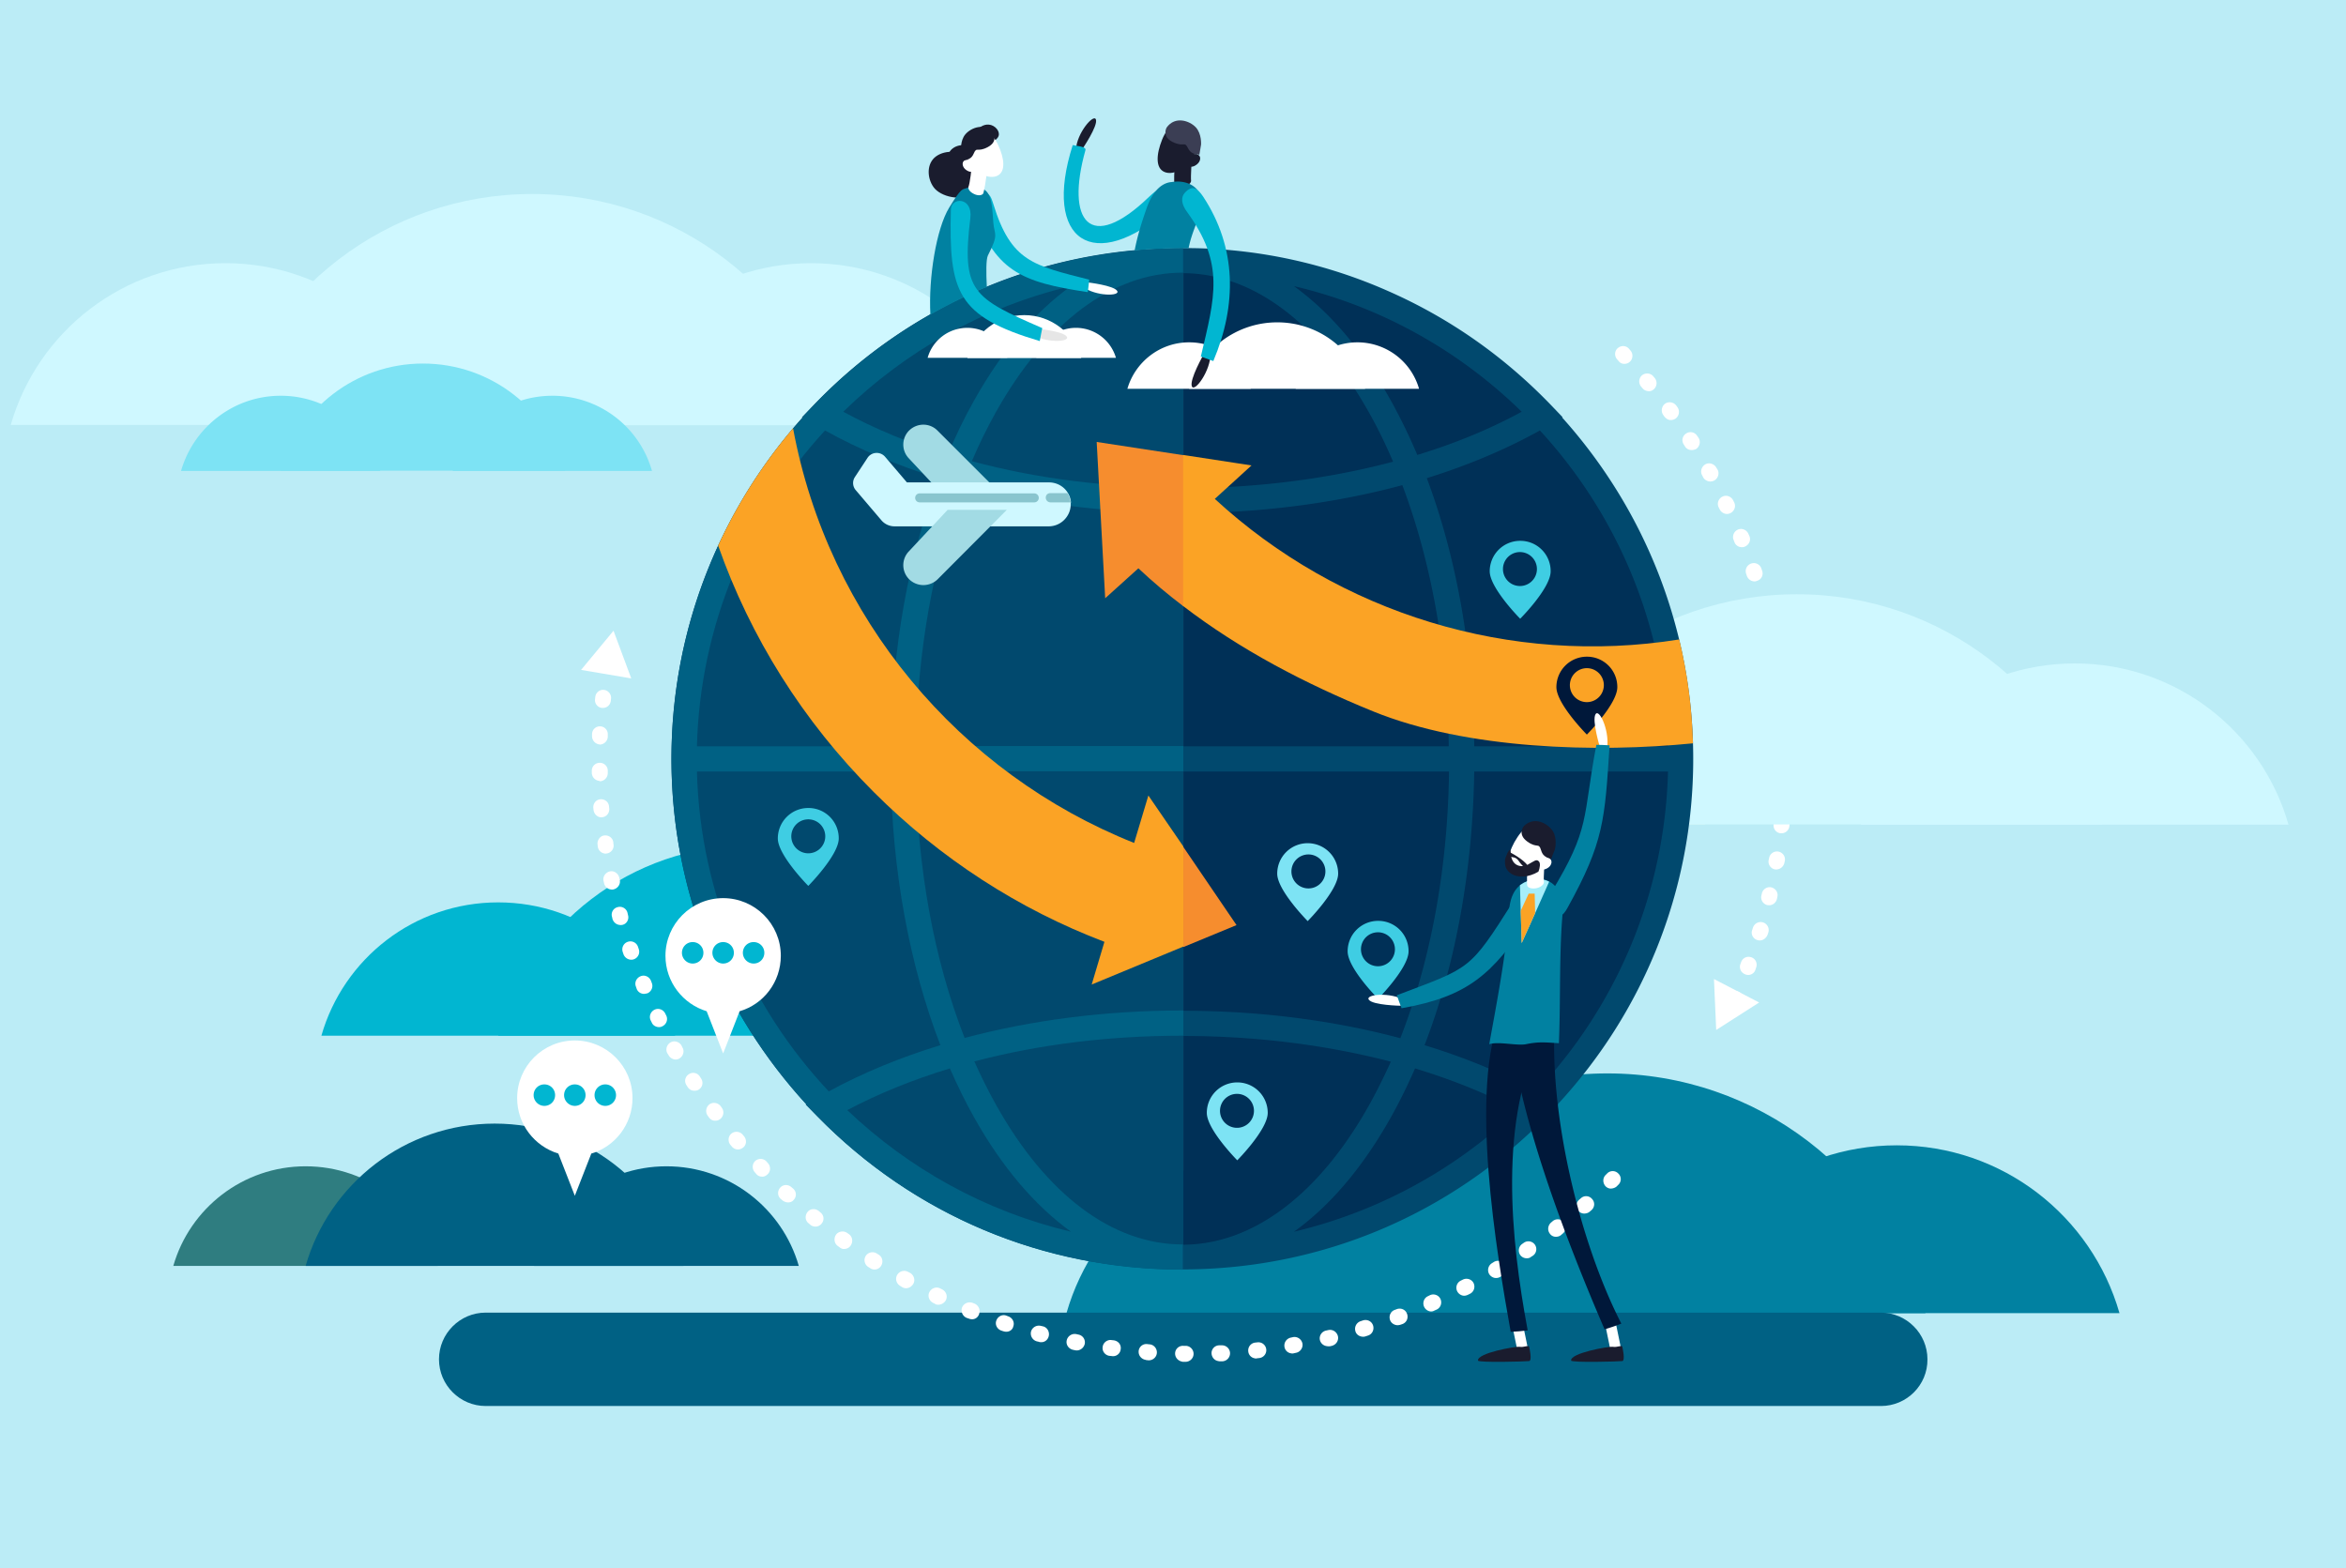 <svg viewBox="0 0 380 254" fill="none" xmlns="http://www.w3.org/2000/svg"><rect x="0" y="0" width="380" height="254" fill="#808080" stroke="none"/><g clip-path="url(#clip0)"><path d="M434.35 0H-51v254h485.35V0z" fill="#BBECF6"/><path d="M80.692 146.172c-13.63 0-25.076 9.141-28.635 21.598h57.312c-3.56-12.498-15.046-21.598-28.677-21.598z" fill="#01B6D1"/><path d="M158.874 146.172c-13.63 0-25.076 9.141-28.636 21.598h57.312c-3.6-12.498-15.086-21.598-28.676-21.598z" fill="#3CA0A3"/><path d="M121.624 136.91c-19.454 0-35.835 13.023-40.931 30.86h81.862c-5.096-17.837-21.476-30.86-40.931-30.86z" fill="#01B6D1"/><path d="M208.825 185.525c-17.149 0-31.588 11.487-36.078 27.18h72.156c-4.49-15.693-18.929-27.18-36.078-27.18zM307.23 185.525c-17.149 0-31.588 11.487-36.078 27.18h72.156c-4.49-15.693-18.929-27.18-36.078-27.18z" fill="#0181A1"/><path d="M260.354 173.876c-24.47 0-45.138 16.421-51.528 38.829h103.056c-6.431-22.448-27.059-38.829-51.528-38.829z" fill="#0181A1"/><path d="M304.68 227.751H78.669c-4.166 0-7.563-3.398-7.563-7.564s3.397-7.563 7.563-7.563H304.64c4.166 0 7.563 3.397 7.563 7.563.041 4.166-3.357 7.564-7.523 7.564z" fill="#006184"/><path d="M179.662 219.621c-.687-.122-1.173-.769-1.051-1.456.08-.688.768-1.214 1.456-1.092l.364.04c.728.121 1.213.728 1.092 1.456a1.235 1.235 0 01-1.456 1.092l-.405-.04c0 .04 0 .04 0 0zm-5.46-.89c-.04 0-.04 0 0 0l-.404-.081c-.688-.162-1.173-.809-1.012-1.537a1.328 1.328 0 011.537-1.011l.364.081a1.276 1.276 0 011.011 1.537c-.161.647-.808 1.132-1.496 1.011zm11.325 1.537c-.647-.122-1.133-.688-1.092-1.375a1.245 1.245 0 011.375-1.173l.364.04c.728.041 1.254.688 1.213 1.375-.04.728-.687 1.254-1.375 1.214l-.364-.041c-.04 0-.081-.04-.121-.04zm-17.109-2.872c-.04 0-.081 0-.121-.04l-.364-.081a1.326 1.326 0 01-.93-1.578 1.326 1.326 0 011.577-.93l.364.081c.688.162 1.092.89.93 1.577-.162.688-.768 1.092-1.456.971zm23.014 3.155c-.607-.121-1.092-.647-1.092-1.294 0-.728.607-1.295 1.335-1.254h.364c.728 0 1.294.607 1.294 1.294 0 .728-.607 1.294-1.294 1.294h-.364c-.122 0-.162 0-.243-.04zm-28.676-4.854c-.081 0-.122-.04-.202-.04l-.364-.121c-.688-.243-1.052-.971-.809-1.618.242-.688.97-1.052 1.617-.809l.324.121c.688.243 1.052.971.809 1.618-.121.607-.728.971-1.375.849zm34.581 4.773c-.607-.081-1.052-.607-1.092-1.213a1.255 1.255 0 011.254-1.335h.364a1.308 1.308 0 011.375 1.213 1.308 1.308 0 01-1.213 1.375h-.364c-.122 0-.243 0-.324-.04zm-40.122-6.795c-.081 0-.162-.04-.283-.081l-.364-.121a1.347 1.347 0 01-.728-1.699 1.347 1.347 0 011.698-.728l.324.121c.647.284.971 1.012.728 1.699-.202.607-.769.93-1.375.809zm46.027 6.35a1.248 1.248 0 01-1.052-1.132 1.28 1.28 0 011.133-1.416l.364-.04a1.28 1.28 0 011.416 1.132 1.28 1.28 0 01-1.133 1.416l-.364.04a.554.554 0 01-.364 0zm-51.447-8.696a.46.46 0 01-.324-.121l-.323-.162c-.647-.323-.93-1.092-.607-1.739.324-.647 1.092-.93 1.739-.607l.324.162c.647.324.93 1.092.607 1.739-.284.526-.85.809-1.416.728zm57.312 7.887a1.244 1.244 0 01-1.052-1.051 1.315 1.315 0 011.052-1.497l.364-.081a1.314 1.314 0 011.496 1.052c.122.687-.364 1.375-1.051 1.496l-.364.081a.817.817 0 01-.445 0zm-62.57-10.556c-.121-.041-.283-.081-.404-.162l-.324-.202c-.607-.364-.849-1.133-.485-1.78.364-.606 1.132-.849 1.779-.485l.324.162c.607.364.849 1.132.526 1.739-.324.566-.89.809-1.416.728zm68.313 9.383a1.3 1.3 0 01-1.052-.97c-.161-.688.284-1.376.971-1.537l.364-.081c.688-.162 1.375.242 1.578.97.161.688-.243 1.376-.971 1.578l-.364.081c-.162 0-.324 0-.526-.041zm-73.409-12.417c-.162-.04-.324-.08-.485-.202l-.324-.202a1.306 1.306 0 01-.405-1.78 1.307 1.307 0 011.78-.404l.324.202c.606.364.768 1.173.404 1.78a1.249 1.249 0 01-1.294.606zm79.112 10.88c-.485-.081-.89-.404-1.011-.889a1.311 1.311 0 01.89-1.618l.364-.122c.687-.202 1.415.162 1.617.85.203.687-.161 1.415-.849 1.618l-.364.121a1.194 1.194 0 01-.647.04zm-84.006-14.196a1.256 1.256 0 01-.526-.243l-.323-.242c-.567-.405-.688-1.214-.284-1.821.405-.566 1.254-.687 1.82-.283l.284.203c.566.404.687 1.213.283 1.82-.283.445-.769.606-1.254.566zm89.628 12.336c-.445-.081-.849-.364-1.011-.809-.243-.688.081-1.416.768-1.658l.324-.122c.687-.242 1.415.081 1.658.769.243.687-.081 1.415-.768 1.658l-.364.121c-.162.041-.405.081-.607.041zm-94.32-15.976c-.202-.041-.445-.122-.606-.283l-.284-.243c-.566-.445-.606-1.254-.161-1.82.445-.566 1.253-.607 1.82-.162l.283.243c.566.445.647 1.254.162 1.82a1.266 1.266 0 01-1.214.445zm99.78 13.751a1.32 1.32 0 01-.971-.768c-.283-.647 0-1.416.647-1.699l.324-.162c.647-.283 1.416 0 1.699.647.283.648 0 1.416-.647 1.699l-.364.162c-.203.121-.445.162-.688.121zm-104.229-17.675a1.526 1.526 0 01-.687-.323l-.284-.243c-.525-.485-.525-1.294-.04-1.82.485-.526 1.294-.526 1.82-.04l.283.242c.526.486.566 1.295.041 1.82-.243.324-.688.445-1.133.364zm109.568 15.127a1.345 1.345 0 01-.93-.687 1.282 1.282 0 01.566-1.74l.323-.161c.648-.324 1.416-.081 1.74.525.323.648.081 1.416-.526 1.74l-.324.161c-.323.162-.606.203-.849.162zM123.24 190.581a1.111 1.111 0 01-.728-.405l-.242-.283a1.319 1.319 0 01.04-1.82 1.32 1.32 0 011.82.04l.243.283c.485.526.485 1.335-.041 1.821-.323.323-.728.444-1.092.364zm118.871 16.421a1.383 1.383 0 01-.89-.607 1.309 1.309 0 01.445-1.78l.323-.202a1.309 1.309 0 011.78.445 1.309 1.309 0 01-.445 1.78l-.324.202c-.283.162-.566.202-.889.162zm-122.794-20.83a1.254 1.254 0 01-.768-.445l-.243-.283c-.445-.566-.364-1.375.162-1.82.566-.445 1.375-.364 1.82.162l.242.283c.445.566.405 1.375-.161 1.82-.324.243-.688.364-1.052.283zm127.768 17.634a1.279 1.279 0 01-.849-.525 1.286 1.286 0 01.324-1.78l.283-.202a1.285 1.285 0 011.779.323 1.286 1.286 0 01-.323 1.78l-.324.202c-.202.202-.566.243-.89.202zm-131.449-22.285c-.323-.041-.606-.243-.809-.526l-.202-.283c-.404-.566-.283-1.375.283-1.82.567-.405 1.376-.283 1.82.283l.203.283c.404.566.283 1.375-.283 1.82-.324.243-.648.283-1.012.243zm136.222 18.807a1.144 1.144 0 01-.809-.485c-.445-.567-.324-1.376.202-1.82l.283-.243c.567-.445 1.376-.324 1.82.202.445.566.324 1.375-.202 1.82l-.283.243c-.283.243-.647.323-1.011.283zm-139.579-23.661c-.364-.04-.647-.243-.889-.566l-.203-.324a1.262 1.262 0 01.405-1.779 1.262 1.262 0 011.779.404l.203.324a1.262 1.262 0 01-.405 1.779c-.242.162-.566.203-.89.162zm144.149 19.9a1.428 1.428 0 01-.768-.405c-.485-.526-.405-1.335.121-1.82l.283-.243a1.251 1.251 0 011.82.122c.486.525.445 1.334-.121 1.82l-.283.242c-.283.243-.688.324-1.052.284zm-147.182-24.956c-.364-.08-.728-.283-.93-.647l-.203-.323c-.364-.607-.121-1.416.486-1.78.607-.364 1.415-.121 1.779.485l.162.324c.364.607.122 1.416-.485 1.78a1.14 1.14 0 01-.809.161zm151.51 20.911a1.276 1.276 0 01-.688-.364c-.485-.526-.485-1.335 0-1.82l.243-.243a1.247 1.247 0 011.82 0 1.247 1.247 0 010 1.82l-.283.283c-.283.243-.728.364-1.092.324zm-154.26-26.169c-.405-.08-.769-.323-.931-.728l-.161-.323c-.324-.647-.041-1.416.606-1.739.647-.324 1.416-.041 1.739.606l.162.324c.324.647.041 1.416-.606 1.739-.284.162-.567.162-.809.121zm-2.387-5.379a1.268 1.268 0 01-.97-.768l-.122-.364c-.283-.647.041-1.416.728-1.699.647-.283 1.416.04 1.699.728l.121.324c.284.647-.04 1.415-.687 1.698-.324.081-.566.122-.769.081zm-2.103-5.541a1.347 1.347 0 01-1.011-.849l-.121-.364a1.294 1.294 0 01.809-1.659 1.295 1.295 0 011.658.809l.121.364a1.294 1.294 0 01-.809 1.659 1.173 1.173 0 01-.647.04zm-1.739-5.622c-.485-.081-.89-.445-1.052-.93l-.08-.364a1.247 1.247 0 01.93-1.578c.687-.202 1.415.243 1.577.931l.081.364c.202.687-.202 1.415-.89 1.577a1.314 1.314 0 01-.566 0zm-1.375-5.743c-.526-.081-.93-.486-1.052-1.011l-.08-.364c-.162-.688.323-1.376 1.01-1.537.688-.162 1.376.323 1.537 1.011l.081.364c.162.687-.323 1.375-1.01 1.537a.997.997 0 01-.486 0zm-1.011-5.824c-.526-.081-.971-.526-1.052-1.092l-.04-.364c-.081-.688.404-1.376 1.092-1.457.728-.08 1.375.405 1.456 1.093l.04.364c.122.687-.404 1.375-1.092 1.456a.696.696 0 01-.404 0zm182.855 25.157c-.121 0-.202-.041-.323-.081-.647-.283-.931-1.052-.647-1.699l.161-.323c.284-.647 1.052-.971 1.699-.647.647.283.971 1.051.647 1.698l-.162.324a1.301 1.301 0 01-1.375.728zM97.234 132.379c-.567-.081-1.012-.566-1.093-1.173l-.04-.364c-.04-.728.485-1.335 1.173-1.375.728-.041 1.335.485 1.375 1.173l.04.364c.041.728-.485 1.334-1.172 1.375-.081.04-.203 0-.283 0zM282.92 157.9a.565.565 0 01-.242-.081 1.288 1.288 0 01-.769-1.658l.122-.323c.242-.688.97-1.012 1.658-.769.687.243 1.011.971.768 1.658l-.121.364a1.22 1.22 0 01-1.416.809zM96.95 126.474a1.338 1.338 0 01-1.092-1.254v-.364c0-.728.567-1.294 1.295-1.294s1.294.566 1.294 1.294v.364c0 .728-.566 1.294-1.254 1.335a.568.568 0 00-.243-.081zm187.871 25.845c-.04 0-.121-.041-.161-.041-.688-.202-1.092-.93-.85-1.618l.122-.364a1.31 1.31 0 011.617-.889 1.31 1.31 0 01.89 1.617l-.121.365c-.243.647-.89 1.051-1.497.93zm-187.83-31.75a1.346 1.346 0 01-1.092-1.335v-.364a1.268 1.268 0 011.335-1.213c.728.04 1.253.647 1.213 1.334v.364a1.33 1.33 0 01-1.335 1.254c0-.04-.04-.04-.121-.04zm189.367 26.047h-.081c-.687-.162-1.132-.849-.97-1.537l.081-.364c.161-.688.849-1.133 1.537-.971.687.162 1.132.85.97 1.537l-.081.364c-.161.647-.809 1.092-1.456.971zM97.436 114.664a1.265 1.265 0 01-1.052-1.416l.04-.364a1.273 1.273 0 011.416-1.132c.688.08 1.214.728 1.133 1.415l-.04.364a1.274 1.274 0 01-1.416 1.133h-.081zm190.095 26.168c-.04 0-.04 0 0 0a1.283 1.283 0 01-1.051-1.496l.08-.364a1.294 1.294 0 012.549.445l-.081.364a1.373 1.373 0 01-1.497 1.051zM98.245 108.799a1.292 1.292 0 01-1.052-1.496l.04-.203.081-.364a1.292 1.292 0 011.497-1.051 1.314 1.314 0 011.051 1.496l-.08.364-.04.202a1.284 1.284 0 01-1.497 1.052zm190.095 26.168a1.264 1.264 0 01-1.051-1.415l.04-.364a1.274 1.274 0 011.416-1.133 1.273 1.273 0 011.132 1.416l-.04.364a1.273 1.273 0 01-1.416 1.132h-.081zm.445-5.905a1.344 1.344 0 01-1.092-1.334v-.364a1.33 1.33 0 011.335-1.254c.687.04 1.254.647 1.254 1.335v.364a1.27 1.27 0 01-1.335 1.213c-.041.081-.081.04-.162.04zm.121-5.905a1.338 1.338 0 01-1.092-1.254v-.364c0-.728.567-1.294 1.254-1.334.728 0 1.294.566 1.335 1.254v.364c0 .728-.566 1.294-1.294 1.294-.041.081-.122.04-.203.04zm-.283-5.905c-.566-.081-1.011-.566-1.092-1.173l-.04-.364c-.041-.728.485-1.334 1.173-1.375.728-.04 1.334.485 1.375 1.173l.04.364c.041.728-.485 1.335-1.173 1.375-.081.041-.161.041-.283 0zm-.606-5.864c-.526-.081-.971-.526-1.052-1.092l-.04-.365c-.122-.687.404-1.375 1.092-1.456.687-.121 1.375.405 1.456 1.092l.04.364c.081.729-.404 1.376-1.092 1.457h-.404zm-1.012-5.825c-.525-.081-.93-.485-1.051-1.011l-.081-.364c-.162-.687.324-1.375 1.011-1.537.688-.162 1.375.324 1.537 1.011l.081.364a1.35 1.35 0 01-1.011 1.537h-.486zm-1.334-5.743c-.486-.08-.89-.445-1.052-.93l-.081-.364a1.247 1.247 0 01.93-1.578 1.247 1.247 0 011.578.93l.081.365c.202.687-.243 1.415-.931 1.577-.161 0-.364.04-.525 0zm-1.699-5.662a1.348 1.348 0 01-1.011-.85l-.122-.364a1.295 1.295 0 01.809-1.658 1.295 1.295 0 011.659.809l.121.364c.243.688-.121 1.415-.809 1.618a.937.937 0 01-.647.08zm-2.063-5.541a1.239 1.239 0 01-.97-.81l-.122-.323c-.283-.647.041-1.416.688-1.699.647-.283 1.415.04 1.698.688l.162.364c.283.647-.04 1.415-.728 1.699-.242.121-.485.121-.728.08zm-2.386-5.38a1.36 1.36 0 01-.971-.728l-.162-.323c-.323-.648-.04-1.416.607-1.74.647-.323 1.416-.04 1.739.607l.162.324c.324.647.041 1.415-.607 1.739-.242.121-.485.162-.768.121zm-2.71-5.258c-.364-.08-.728-.283-.93-.647l-.162-.323c-.364-.607-.121-1.416.485-1.78.607-.364 1.416-.121 1.78.485l.202.324c.364.606.122 1.416-.485 1.78a1.407 1.407 0 01-.89.161zm-3.033-5.096a1.202 1.202 0 01-.85-.566l-.202-.324a1.263 1.263 0 01.404-1.78 1.263 1.263 0 011.78.405l.202.283c.405.607.203 1.416-.364 1.82-.323.162-.647.203-.97.162zm-3.317-4.853c-.324-.04-.607-.243-.849-.526l-.203-.283c-.404-.567-.283-1.376.284-1.82.566-.405 1.375-.283 1.82.283l.202.283c.404.566.283 1.375-.283 1.82a1.407 1.407 0 01-.971.243zm-3.64-4.692a1.263 1.263 0 01-.769-.445l-.242-.283c-.445-.566-.364-1.375.162-1.82.566-.445 1.375-.364 1.82.162l.242.283c.445.566.364 1.375-.161 1.82a1.133 1.133 0 01-1.052.283zm-3.883-4.409a1.11 1.11 0 01-.728-.404l-.243-.283c-.485-.526-.485-1.335.041-1.82.526-.486 1.335-.486 1.82.04l.243.283a1.319 1.319 0 01-.041 1.82c-.323.324-.728.405-1.092.364z" fill="#fff"/><path d="M99.377 102.166l-5.258 6.35 8.13 1.375-2.872-7.725zM277.987 166.839l6.957-4.449-7.321-3.802.364 8.251z" fill="#fff"/><path d="M49.507 188.922c-10.193 0-18.767 6.836-21.437 16.138h42.833c-2.63-9.302-11.204-16.138-21.396-16.138z" fill="#2F7D80"/><path d="M107.951 188.922c-10.192 0-18.767 6.836-21.436 16.138h42.872c-2.669-9.302-11.244-16.138-21.436-16.138z" fill="#006184"/><path d="M80.124 182.006c-14.52 0-26.816 9.748-30.618 23.054h61.195c-3.802-13.306-16.057-23.054-30.577-23.054z" fill="#006184"/><path d="M36.525 42.63c-16.502 0-30.456 11.082-34.784 26.208h69.527C66.98 53.712 53.027 42.63 36.525 42.63zM131.369 42.63c-16.501 0-30.455 11.082-34.783 26.208h69.526c-4.287-15.126-18.241-26.209-34.743-26.209z" fill="#CFF8FF"/><path d="M86.192 31.426c-23.58 0-43.48 15.815-49.668 37.453h99.335c-6.188-21.638-26.088-37.453-49.668-37.453z" fill="#CFF8FF"/><path d="M241.545 107.464c-16.461 0-30.334 11.042-34.662 26.128h69.324c-4.287-15.086-18.201-26.128-34.662-26.128z" fill="#D0F1F2"/><path d="M336.067 107.464c-16.462 0-30.335 11.042-34.663 26.128h69.284c-4.287-15.086-18.16-26.128-34.621-26.128z" fill="#CFF8FF"/><path d="M291.05 96.26c-23.499 0-43.358 15.775-49.505 37.292h98.971c-6.148-21.517-25.967-37.291-49.466-37.291z" fill="#CFF8FF"/><path d="M45.463 64.106c-7.644 0-14.115 5.137-16.138 12.174h32.276a16.743 16.743 0 00-16.138-12.174zM89.468 64.106c-7.644 0-14.115 5.137-16.138 12.174h32.276a16.743 16.743 0 00-16.138-12.174z" fill="#7DE3F4"/><path d="M68.517 58.889c-10.96 0-20.182 7.36-23.054 17.35h46.068C88.7 66.25 79.478 58.89 68.517 58.89z" fill="#7DE3F4"/><path d="M191.554 42.226c-22.933 0-43.641 9.545-58.323 24.914-13.873 14.48-22.367 34.137-22.367 55.775 0 21.962 8.777 41.862 23.014 56.422 14.641 14.965 35.067 24.268 57.676 24.268h.121V42.225h-.121z" fill="#01496E"/><path d="M272.243 122.915c0-21.639-8.534-41.296-22.367-55.775-14.682-15.33-35.309-24.874-58.202-24.915v161.379c22.569-.04 42.954-9.343 57.555-24.267 14.237-14.52 23.014-34.46 23.014-56.422z" fill="#003057"/><path d="M274.265 122.915c0-21.234-8.048-40.608-21.234-55.29l.081-.04-1.779-1.86c-7.645-7.968-16.624-14.278-26.735-18.687a81.26 81.26 0 00-30.941-6.835c-.728 0-1.416-.04-2.144-.04-.728 0-1.415 0-2.143.04-10.719.283-21.113 2.548-30.942 6.835-10.071 4.409-19.09 10.678-26.734 18.686l-1.78 1.86.081.041c-13.185 14.682-21.234 34.056-21.234 55.29 0 21.557 8.291 41.174 21.841 55.936l-.081.041 1.82 1.86c15.693 16.057 36.684 24.875 59.132 24.875 22.447 0 43.439-8.858 59.132-24.875l1.82-1.86-.081-.041c13.63-14.722 21.921-34.379 21.921-55.936zm-35.471-2.022c-.202-15.653-2.871-30.618-7.684-43.44 6.633-2.062 12.78-4.65 18.322-7.725 12.457 13.55 20.222 31.467 20.748 51.165h-31.386zm-9.585 52.175c5.986 1.82 11.567 4.044 16.623 6.754a78.767 78.767 0 01-36.24 19.697c5.825-4.166 11.163-10.435 15.693-18.524 1.416-2.508 2.71-5.177 3.924-7.927zm-7.442 5.945c-8.17 14.561-18.889 22.609-30.213 22.609-11.325 0-22.043-8.008-30.213-22.609-1.254-2.224-2.427-4.611-3.519-7.037 10.394-2.751 21.841-4.166 33.732-4.166 11.891 0 23.337 1.456 33.731 4.166a95.554 95.554 0 01-3.518 7.037zm-63.986 1.982c4.53 8.089 9.869 14.318 15.693 18.524a78.768 78.768 0 01-36.239-19.697c5.056-2.669 10.637-4.934 16.623-6.754 1.213 2.75 2.508 5.419 3.923 7.927zm33.773-17.27c-12.417 0-24.389 1.537-35.31 4.449-4.934-12.619-7.684-27.503-7.887-43.196h86.352c-.202 15.693-2.952 30.577-7.887 43.196-10.88-2.912-22.852-4.449-35.268-4.449zm-43.197-42.832c.203-15.289 2.832-29.85 7.523-42.307 10.961 2.993 23.054 4.53 35.633 4.53 12.579 0 24.672-1.577 35.633-4.53 4.692 12.417 7.321 26.978 7.523 42.307h-86.312zm43.197-76.645c11.324 0 22.043 8.048 30.213 22.609 1.415 2.508 2.709 5.177 3.882 7.927-10.475 2.791-22.083 4.287-34.095 4.287-12.053 0-23.621-1.456-34.096-4.287 1.173-2.79 2.507-5.42 3.883-7.927 8.17-14.56 18.847-22.569 30.213-22.61-.041 0-.041 0 0 0zm38.019 29.444a93.899 93.899 0 00-4.288-8.817c-4.53-8.09-9.868-14.318-15.693-18.524 14.156 3.316 26.856 10.516 36.887 20.344-5.096 2.79-10.799 5.137-16.906 6.997zm-56.099-27.341c-5.824 4.166-11.163 10.435-15.693 18.524-1.577 2.79-2.993 5.743-4.287 8.817-6.107-1.86-11.77-4.206-16.906-6.997 10.071-9.828 22.73-16.987 36.886-20.344zm-21.476 31.103c-4.813 12.821-7.483 27.746-7.685 43.439h-31.386c.485-19.698 8.291-37.615 20.749-51.165 5.5 3.074 11.688 5.703 18.322 7.726zm-7.726 47.524c.203 16.016 3.034 31.305 8.049 44.328-6.512 1.982-12.579 4.49-18.079 7.483-12.821-13.631-20.87-31.791-21.356-51.811h31.386zm86.474 44.328c5.015-13.023 7.806-28.312 8.048-44.328h31.386c-.526 20.02-8.534 38.221-21.355 51.811-5.46-2.993-11.568-5.501-18.079-7.483z" fill="#01496E"/><path d="M191.675 201.581h-.122c-11.324 0-22.042-8.008-30.213-22.609-1.253-2.225-2.426-4.611-3.518-7.038 10.394-2.75 21.84-4.166 33.731-4.166h.122v-4.085h-.122c-12.416 0-24.388 1.537-35.309 4.449-4.934-12.619-7.684-27.503-7.887-43.196h43.318v-4.085h-43.318c.203-15.288 2.832-29.849 7.523-42.306 10.961 2.993 23.054 4.53 35.633 4.53h.121V78.99h-.121c-12.053 0-23.62-1.456-34.096-4.287 1.173-2.791 2.508-5.42 3.883-7.928 8.17-14.56 18.888-22.569 30.173-22.61h.161v-3.963h-.121c-.728 0-1.416 0-2.144.04-10.718.284-21.112 2.549-30.941 6.836-10.071 4.408-19.09 10.678-26.734 18.686l-1.78 1.86.081.04c-13.185 14.683-21.234 34.056-21.234 55.29 0 21.558 8.291 41.174 21.841 55.937l-.081.04 1.82 1.861c15.693 16.057 36.684 24.874 59.132 24.874h.121v-4.085h.081zM173.474 46.35c-5.824 4.166-11.163 10.435-15.693 18.524-1.577 2.79-2.993 5.743-4.287 8.817-6.107-1.86-11.77-4.206-16.906-6.997 10.071-9.828 22.73-16.987 36.886-20.344zm-39.839 23.378c5.541 3.074 11.689 5.662 18.322 7.725-4.813 12.821-7.482 27.746-7.685 43.439h-31.386c.526-19.697 8.292-37.615 20.749-51.164zm-20.749 55.249h31.386c.203 16.016 3.034 31.305 8.049 44.328-6.512 1.982-12.579 4.49-18.079 7.483-12.781-13.63-20.83-31.791-21.356-51.811zm24.349 54.844c5.055-2.669 10.637-4.934 16.623-6.754 1.213 2.75 2.508 5.42 3.923 7.927 4.53 8.089 9.869 14.318 15.693 18.524-13.832-3.276-26.249-10.192-36.239-19.697z" fill="#006184"/><path d="M177.64 71.589l1.375 25.319 5.379-4.853c2.306 2.184 4.732 4.206 7.28 6.147v-24.47L177.64 71.59z" fill="#F68D2E"/><path d="M272 103.582c-27.261 4.368-55.087-4.206-75.229-22.771l5.945-5.42-11.082-1.699v24.47c9.181 7.038 19.657 12.538 30.779 17.068 15.208 6.188 36.28 6.714 51.811 5.177-.162-5.703-.89-11.324-2.224-16.825zM186.012 128.86l-2.306 7.685c-28.312-11.285-49.586-36.523-55.249-67.18-4.934 5.824-9.019 12.214-12.134 19.009 5.218 14.843 13.752 28.474 25.198 39.92 10.799 10.799 23.54 19.009 37.372 24.267l-2.063 6.917 14.844-6.148v-16.219l-5.662-8.251z" fill="#FBA325"/><path d="M191.674 137.192v16.219l8.615-3.559-8.615-12.66z" fill="#F68D2E"/><path d="M218.288 154.099a4.928 4.928 0 014.935-4.934 4.902 4.902 0 014.934 4.934c0 2.71-4.934 7.685-4.934 7.685s-4.935-4.935-4.935-7.685z" fill="#3FCDE3"/><path d="M225.742 154.81a2.75 2.75 0 10-5.09-2.086 2.75 2.75 0 005.09 2.086z" fill="#003057"/><path d="M195.476 180.267a4.928 4.928 0 014.934-4.934 4.928 4.928 0 014.934 4.934c0 2.71-4.934 7.685-4.934 7.685s-4.934-4.975-4.934-7.685z" fill="#7DE3F4"/><path d="M200.593 182.68a2.75 2.75 0 10-.458-5.482 2.75 2.75 0 00.458 5.482z" fill="#003057"/><path d="M206.882 141.52a4.928 4.928 0 014.934-4.935 4.93 4.93 0 014.935 4.935c0 2.71-4.935 7.685-4.935 7.685s-4.934-4.975-4.934-7.685z" fill="#7DE3F4"/><path d="M212.691 143.805a2.752 2.752 0 10-1.722-5.223 2.752 2.752 0 001.722 5.223z" fill="#003057"/><path d="M241.302 92.54a4.928 4.928 0 014.934-4.934 4.903 4.903 0 014.935 4.934c0 2.75-4.935 7.685-4.935 7.685s-4.934-4.975-4.934-7.685z" fill="#3FCDE3"/><path d="M246.197 94.927a2.75 2.75 0 100-5.5 2.75 2.75 0 000 5.5z" fill="#003057"/><path d="M125.99 135.817a4.928 4.928 0 014.935-4.934 4.902 4.902 0 014.934 4.934c0 2.71-4.934 7.685-4.934 7.685s-4.935-4.975-4.935-7.685z" fill="#3FCDE3"/><path d="M133.465 136.524a2.75 2.75 0 10-5.082-2.105 2.75 2.75 0 005.082 2.105z" fill="#01496E"/><path d="M252.102 111.307a4.928 4.928 0 014.934-4.934 4.902 4.902 0 014.934 4.934c0 2.75-4.934 7.685-4.934 7.685s-4.934-4.975-4.934-7.685z" fill="#00183A"/><path d="M257.037 113.734a2.75 2.75 0 10-.001-5.501 2.75 2.75 0 00.001 5.501z" fill="#FBA325"/><path d="M192.604 55.452c-4.733 0-8.737 3.195-9.991 7.523h19.981c-1.214-4.369-5.218-7.523-9.99-7.523zM219.864 55.452c-4.732 0-8.736 3.195-9.99 7.523h19.98a10.385 10.385 0 00-9.99-7.523z" fill="#fff"/><path d="M206.881 52.216a14.825 14.825 0 00-14.277 10.758h28.514a14.741 14.741 0 00-14.237-10.758zM156.691 53.105c-3.074 0-5.663 2.063-6.431 4.854h12.902a6.745 6.745 0 00-6.471-4.854zM174.286 53.105c-3.074 0-5.663 2.063-6.431 4.854h12.902a6.746 6.746 0 00-6.471-4.854z" fill="#fff"/><path d="M165.912 51.043c-4.368 0-8.049 2.953-9.222 6.957h18.444c-1.173-4.005-4.854-6.957-9.222-6.957zM261.688 219.298h.162c.485-.081.769-.566.688-1.011l-1.254-6.108c-.081-.485-.566-.768-1.011-.687-.486.081-.769.566-.688 1.011l1.254 6.107c.121.405.445.688.849.688z" fill="#fff"/><path d="M262.779 218.165s.526 2.224 0 2.305c-.526.081-8.251.283-8.291-.081-.162-1.213 6.147-2.346 6.794-2.224.607.121 1.456-.324 1.497 0z" fill="#1A1C2E"/><path d="M226.863 162.916s-4.489-.081-5.136-.971c-.688-.89 3.559-1.294 5.864.122l-.728.849z" fill="#fff"/><path d="M227.024 163.32c-.242-.687-.525-1.375-.768-2.103 12.012-4.57 11.689-3.883 18.888-15.248 1.092-1.739 1.739-.809 2.791 0 .243-.162.243-.162 0 0 1.052.809.728 1.416-.202 2.791-5.946 9.019-9.909 12.659-20.709 14.56z" fill="#0181A1"/><path d="M246.601 219.298h.162c.486-.081.769-.566.688-1.011l-1.254-6.108c-.081-.485-.566-.768-1.011-.687-.486.081-.769.566-.688 1.011l1.254 6.107a.866.866 0 00.849.688z" fill="#fff"/><path d="M244.701 215.738c.93-.04 1.86-.121 2.75-.242-2.75-14.682-4.813-34.42 2.508-48.131-2.225-1.092-4.49-2.144-6.714-3.236-5.379 11.972-.809 38.99 1.456 51.609z" fill="#00183A"/><path d="M259.908 215.334c.931-.284 1.82-.567 2.71-.931-6.876-13.428-11.891-34.581-10.718-49.869a461.118 461.118 0 00-7.523-.284c.971 15.329 9.586 37.292 15.531 51.084z" fill="#00183A"/><path d="M247.693 218.165s.526 2.224 0 2.305c-.526.081-8.251.283-8.291-.081-.162-1.213 6.147-2.346 6.795-2.224.566.121 1.415-.324 1.496 0z" fill="#1A1C2E"/><path d="M241.223 169.145c1.456-.485 4.489.283 5.945 0 2.144-.445 3.196-.283 5.339-.162.283-6.633.041-13.59.526-20.142.121-1.375.162-2.184-.081-3.195-.323-1.375-1.052-2.346-1.982-2.831-1.132-.607-2.629-.567-4.085.161a1.905 1.905 0 00-.647.405c-.89.687-1.699 1.982-1.82 4.449-.364 6.188-2.022 14.884-3.195 21.315z" fill="#0181A1"/><path d="M259.18 121.135s-1.376-4.489-.728-5.46c.647-.971 2.467 3.155 1.779 5.905l-1.051-.445z" fill="#fff"/><path d="M258.574 120.65c.728 0 1.415.04 2.143.081-.768 12.093-.93 15.693-6.794 26.29-.89 1.617-1.335 1.537-2.629.606-.243.162-.243.162 0 0-1.295-.93-1.133-1.294-.122-2.912 6.512-10.637 5.137-12.093 7.402-24.065z" fill="#0181A1"/><path d="M246.197 143.381l.122 4.166.162 5.217 2.184-4.853 2.265-5.096c-1.133-.607-2.629-.567-4.085.161-.203.122-.405.243-.648.405z" fill="#A6EEFA"/><path d="M250.645 138.769c-1.415 2.184-4.125 2.993-5.46 2.103-1.335-.889-.849-3.073.607-5.258 1.415-2.184 3.235-2.629 4.61-1.739 1.295.89 1.659 2.71.243 4.894z" fill="#fff"/><path d="M251.131 140.185c-.323.526-1.253.849-1.617.607-.364-.243-.203-.728.121-1.214.323-.525.93-.809 1.335-.566.323.243.485.647.161 1.173z" fill="#fff"/><path d="M250.322 138.406l-2.751-.283c-.04.364-.323 3.963-.202 5.298.081.404.768.607 1.537.445.688-.162 1.132-.566 1.173-.93-.081-.809.081-3.196.243-4.53z" fill="#fff"/><path d="M249.27 139.538c-.404-.445-.768-.041-1.739.485-.971.566-2.71.405-2.831-1.86-.081-1.456-.89.93-.89.93-.162 1.173.162 1.901.971 2.427 1.092.728 2.871.606 4.408-.324.243-.566.364-1.375.081-1.658z" fill="#1A1C2E"/><path d="M244.62 138.082s.04 0 .081.04c.485.243 2.669 1.497 2.871 2.387.243 1.011-1.172-.405-1.577-1.052-.445-.647-.93-.566-1.416-.687-.485-.122-.687-.728.041-.688zM251.858 137.597s.445-1.699-.324-2.953c-.768-1.213-2.952-2.507-4.692-.849 0 0-1.132 1.294.526 2.508 1.658 1.213 1.861.081 2.265 1.456.405 1.375 1.537 1.132 1.578 1.456l.647-1.618z" fill="#1A1C2E"/><path d="M246.318 147.546l.161 5.218 2.184-4.854-.08-3.155h-.971l-1.294 2.791z" fill="#FBA325"/><path d="M147.266 69.728a3.224 3.224 0 00-.081 4.49l6.309 6.754h9.586L151.836 69.73c-1.254-1.254-3.276-1.254-4.57 0z" fill="#A2DBE4"/><path d="M173.435 81.7c0 .971-.405 1.86-1.052 2.508a3.548 3.548 0 01-2.507 1.052H144.88a2.797 2.797 0 01-2.103-.971l-4.166-4.894a1.763 1.763 0 01-.121-2.144l2.022-3.074c.647-1.01 2.103-1.092 2.872-.161l3.518 4.125h23.014c1.294 0 2.467.688 3.074 1.74.283.444.445.97.485 1.496-.04.121-.04.202-.04.323z" fill="#CFF8FF"/><path d="M147.266 93.834a3.224 3.224 0 01-.081-4.49l6.31-6.754h9.586l-11.204 11.244a3.296 3.296 0 01-4.611 0z" fill="#A2DBE4"/><path d="M167.53 81.377h-18.565a.725.725 0 01-.728-.728c0-.404.324-.728.728-.728h18.565c.405 0 .728.323.728.728a.725.725 0 01-.728.728zM173.435 81.377h-3.276a.768.768 0 01-.768-.769.77.77 0 01.202-.525.77.77 0 01.526-.203h2.791c.283.445.444.971.525 1.497z" fill="#89C5CE"/><path d="M176.186 45.744s4.206.486 4.772 1.375c.566.89-3.478.89-5.541-.647l.769-.728z" fill="#fff"/><path d="M176.427 45.299c-.081.687-.121 1.375-.243 2.022-10.758-1.618-15.288-3.357-18.686-14.035-.526-1.617.081-1.9 1.416-2.022 0-.283 0-.283 0 0 1.294-.121 1.537.364 1.982 1.78 2.871 9.343 6.471 9.95 15.531 12.255z" fill="#01B6D1"/><path d="M157.256 25.602c-1.456-1.173-4.045-1.416-5.622-.283-1.578 1.132-1.497 3.518-.405 5.015 1.092 1.496 4.409 2.427 6.917.89 1.658-1.011.97-4.126-.89-5.622z" fill="#1A1C2E"/><path d="M158.428 24.308c-1.092-.89-2.952-1.133-4.085-.284-1.132.81-1.051 2.549-.202 3.68.809 1.133 3.721 1.578 4.853.77 1.092-.85.769-3.075-.566-4.166z" fill="#1A1C2E"/><path d="M158.468 47.078c.445-.202.89-.404 1.376-.566-.122-2.427-.122-4.449.161-5.096 1.861-3.64 1.052-3.276.89-5.38-.162-2.102-.202-4.125-1.132-5.055l-.041-.04c-.849-.769-2.062-.93-3.114-.486-.769.324-.769-.242-2.872 3.195-2.062 3.398-3.357 11.285-3.033 17.311 2.548-1.415 5.096-2.71 7.765-3.883z" fill="#0181A1"/><path d="M160.167 20.182c-.809-.08-1.78.485-2.063 1.254-.283.809.324 1.618 1.052 1.9.768.284 2.305-.525 2.588-1.293.283-.769-.566-1.78-1.577-1.861z" fill="#1A1C2E"/><path d="M156.689 25.763c1.052 2.265 3.478 3.357 4.854 2.71 1.375-.647 1.173-2.79.121-5.015-1.052-2.265-2.71-2.872-4.085-2.225-1.375.607-1.941 2.265-.89 4.53z" fill="#fff"/><path d="M156.043 27.017c.243.526 1.092.971 1.456.769.364-.202.283-.647.04-1.173-.242-.526-.768-.89-1.173-.688-.404.162-.566.567-.323 1.092z" fill="#fff"/><path d="M155.679 24.469s-.202-1.658.688-2.71c.889-1.051 3.114-1.982 4.489-.202 0 0 .89 1.335-.849 2.265-1.739.93-1.78-.162-2.306 1.092-.525 1.213-1.577.89-1.698 1.132l-.324-1.577z" fill="#1A1C2E"/><path d="M157.458 26.087l2.589.243c-.04.364-.404 3.72-.768 4.974-.162.364-.85.445-1.497.122-.607-.283-.971-.728-.93-1.092.283-.728.526-2.993.606-4.247z" fill="#fff"/><path d="M167.73 53.226s4.45.364 5.056 1.294c.647.93-3.64 1.092-5.824-.485l.768-.809z" fill="#E6E6E6"/><path d="M168.824 53.146c-.162.728-.243 1.294-.405 2.103-13.468-4.004-14.722-7.968-14.398-21.315.04-2.022 3.559-2.063 3.154 1.375-1.456 11.932.405 12.943 11.649 17.837z" fill="#01B6D1"/><path d="M175.334 24.106s2.508-3.68 2.185-4.732c-.324-1.052-3.115 2.184-3.236 4.853l1.051-.12z" fill="#1A1C2E"/><path d="M175.821 24.308c.162-.606-1.658-.687-2.063-.808-4.975 15.612 3.479 20.99 15.491 10.394 1.82-1.618.849-1.618-.283-2.548.202-.283.202-.283 0 0-1.133-.93-1.416-.809-2.872.566-9.585 9.222-13.509 3.924-10.273-7.604z" fill="#01B6D1"/><path d="M193.578 24.794c-.971 2.427-3.479 3.68-4.935 3.074-1.496-.607-1.375-2.831-.404-5.258s2.669-3.155 4.166-2.548c1.456.606 2.143 2.345 1.173 4.732z" fill="#1A1C2E"/><path d="M194.547 23.419s.121-1.74-.85-2.791c-.97-1.052-3.357-1.901-4.732.04 0 0-.849 1.456 1.011 2.346 1.861.89 1.861-.243 2.467 1.011.648 1.254 1.699.81 1.82 1.092l.284-1.698z" fill="#3B3E54"/><path d="M193.132 24.874l-2.71-.283c-.041.364-.324 3.924-.202 5.258.08.405.768.607 1.537.405.647-.162 1.132-.567 1.172-.93-.08-.769.081-3.115.203-4.45z" fill="#1A1C2E"/><path d="M194.305 26.088c-.243.566-1.092 1.051-1.496.89-.405-.162-.324-.648-.081-1.214.242-.566.768-.97 1.173-.768.404.121.647.526.404 1.092z" fill="#1A1C2E"/><path d="M189.41 40.244c.728 0 1.416-.04 2.144-.04h.97c.243-1.214.648-2.468 1.214-3.883.526-1.335.768-1.659.89-2.67.445-3.074-2.063-4.61-4.813-4.166-.162.04-2.548-.08-4.045 4.126-.93 2.629-1.577 4.813-1.982 6.956a85.684 85.684 0 015.622-.323z" fill="#0181A1"/><path d="M194.952 57.434s-2.306 4.044-1.901 5.136c.404 1.092 3.074-2.507 3.033-5.339l-1.132.203z" fill="#1A1C2E"/><path d="M194.507 57.757c.688.243 1.335.485 2.023.728 3.842-9.1 3.801-18.362-1.659-26.654-.849-1.253-1.698-1.982-2.952-.606-.647.687-.607 1.82.364 3.114 6.107 8.413 4.53 13.67 2.224 23.418z" fill="#01B6D1"/><path d="M126.476 154.826c0-5.177-4.206-9.343-9.343-9.343-5.177 0-9.343 4.207-9.343 9.343 0 4.247 2.831 7.806 6.674 8.979l2.669 6.836 2.67-6.836c3.882-1.132 6.673-4.732 6.673-8.979z" fill="#fff"/><path d="M110.459 154.341c0-.97.769-1.739 1.739-1.739.971 0 1.739.769 1.739 1.739 0 .971-.768 1.739-1.739 1.739-.97 0-1.739-.809-1.739-1.739zM115.393 154.341c0-.971.769-1.739 1.74-1.739.97 0 1.739.768 1.739 1.739 0 .97-.769 1.739-1.739 1.739-.971 0-1.74-.809-1.74-1.739zM120.328 154.341c0-.971.768-1.739 1.739-1.739.971 0 1.739.768 1.739 1.739 0 .97-.768 1.739-1.739 1.739a1.752 1.752 0 01-1.739-1.739z" fill="#01B6D1"/><path d="M102.452 177.881c0-5.177-4.207-9.343-9.343-9.343-5.177 0-9.343 4.206-9.343 9.343 0 4.247 2.831 7.806 6.673 8.979l2.67 6.835 2.67-6.835c3.842-1.132 6.673-4.732 6.673-8.979z" fill="#fff"/><path d="M86.436 177.395c0-.97.768-1.739 1.739-1.739.97 0 1.739.769 1.739 1.739 0 .971-.768 1.74-1.74 1.74-.97 0-1.738-.809-1.738-1.74zM91.369 177.395c0-.97.769-1.739 1.74-1.739.97 0 1.738.769 1.738 1.739 0 .971-.768 1.74-1.739 1.74-.97 0-1.739-.809-1.739-1.74zM98.043 179.135a1.74 1.74 0 100-3.48 1.74 1.74 0 000 3.48z" fill="#01B6D1"/></g><defs><clipPath id="clip0"><path fill="#fff" d="M0 0h380v254H0z"/></clipPath></defs></svg>